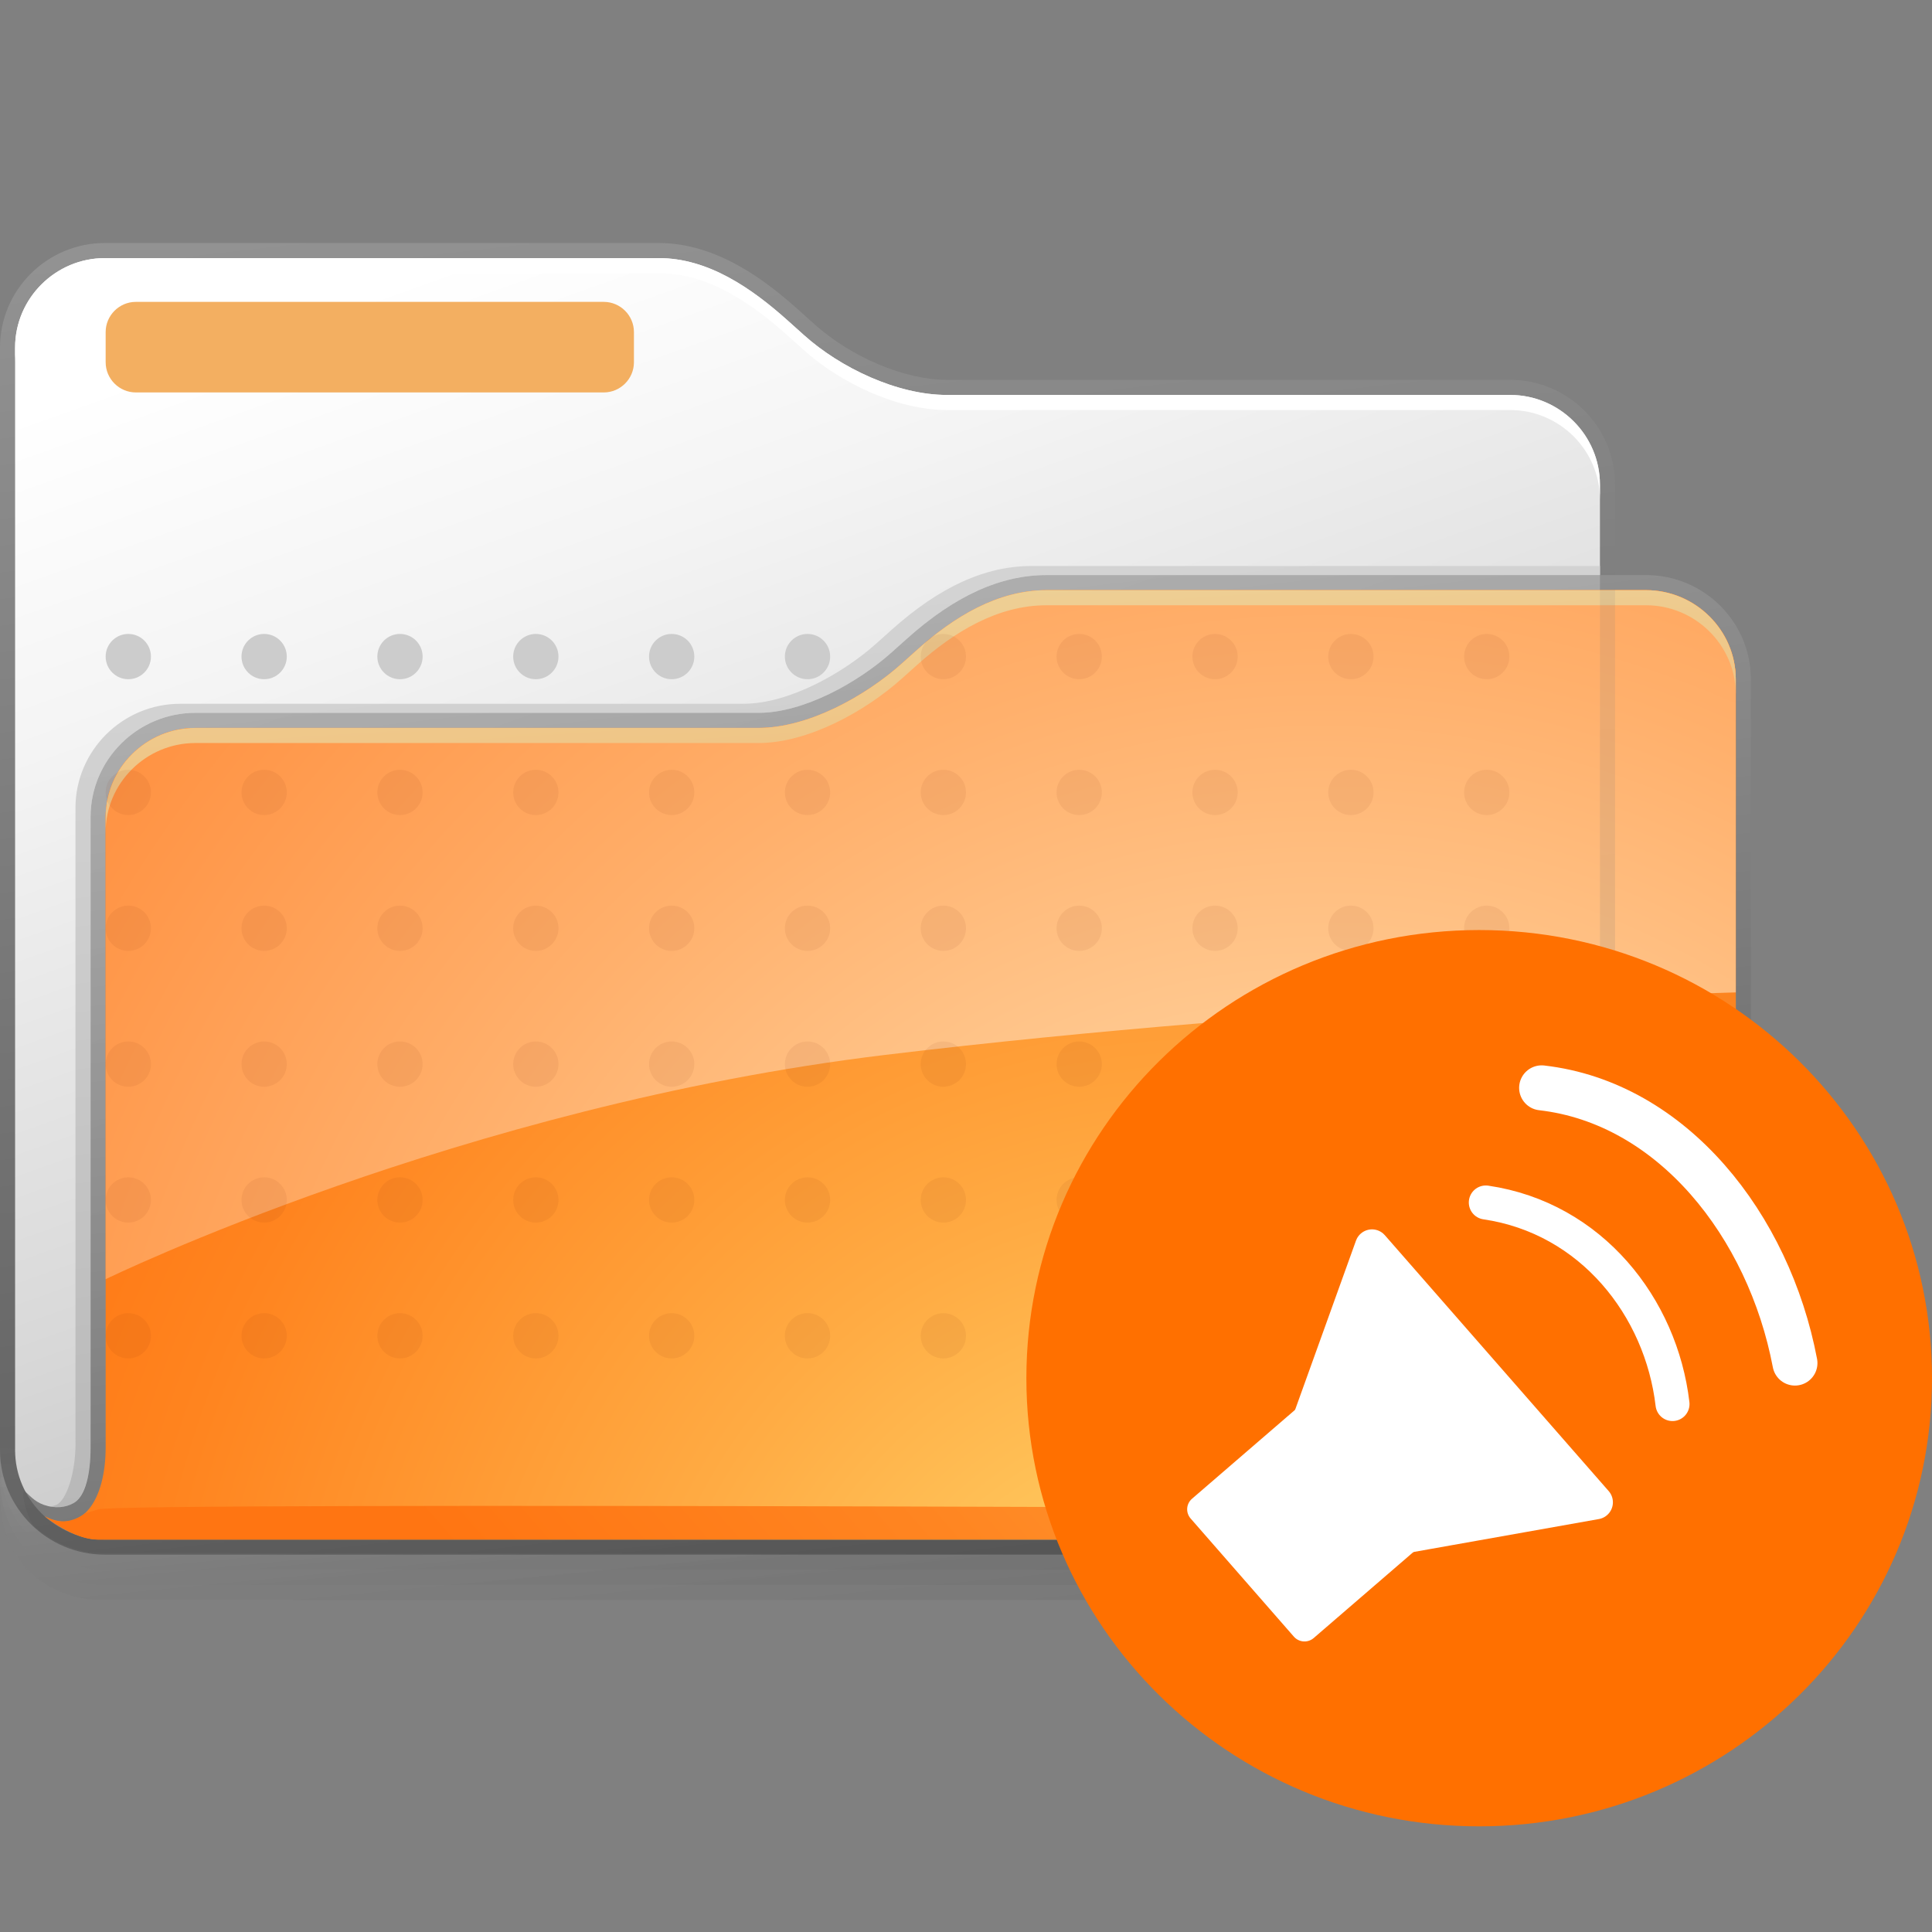 <?xml version="1.0" encoding="UTF-8" standalone="no"?>
<svg
   xmlns:dc="http://purl.org/dc/elements/1.1/"
   xmlns:cc="http://creativecommons.org/ns#"
   xmlns:rdf="http://www.w3.org/1999/02/22-rdf-syntax-ns#"
   xmlns:svg="http://www.w3.org/2000/svg"
   xmlns="http://www.w3.org/2000/svg"
   xmlns:xlink="http://www.w3.org/1999/xlink"
   xmlns:sodipodi="http://sodipodi.sourceforge.net/DTD/sodipodi-0.dtd"
   xmlns:inkscape="http://www.inkscape.org/namespaces/inkscape"
   version="1.1"
   id="Layer_1"
   width="128"
   height="128"
   viewBox="0 0 128 128"
   style="overflow:visible;enable-background:new 0 0 128 128;"
   xml:space="preserve"
   sodipodi:version="0.32"
   inkscape:version="0.46"
   sodipodi:docname="folder-music.svg"
   inkscape:output_extension="org.inkscape.output.svg.inkscape"><rect x="0" y="0" width="128" height="128" fill="#808080" stroke="none"/><defs
   id="defs127"><linearGradient
     inkscape:collect="always"
     xlink:href="#linearGradient9233"
     id="linearGradient17223"
     gradientUnits="userSpaceOnUse"
     gradientTransform="matrix(0.8,0,0,0.8,2.082,-10.352)"
     x1="-10.639"
     y1="7.138"
     x2="-15.286"
     y2="-6.225" /><linearGradient
     id="linearGradient9233"><stop
       id="stop9235"
       offset="0"
       style="stop-color:#eeeeec;stop-opacity:1;" /><stop
       id="stop9237"
       offset="1"
       style="stop-color:#eeeeec;stop-opacity:0;" /></linearGradient><linearGradient
     inkscape:collect="always"
     xlink:href="#linearGradient9233"
     id="linearGradient16072"
     gradientUnits="userSpaceOnUse"
     gradientTransform="translate(0.955,-16.231)"
     x1="-10.639"
     y1="7.138"
     x2="-15.286"
     y2="-6.225" /><inkscape:perspective
     sodipodi:type="inkscape:persp3d"
     inkscape:vp_x="0 : 64 : 1"
     inkscape:vp_y="0 : 1000 : 0"
     inkscape:vp_z="128 : 64 : 1"
     inkscape:persp3d-origin="64 : 42.666667 : 1"
     id="perspective131" /></defs><sodipodi:namedview
   inkscape:window-height="480"
   inkscape:window-width="640"
   inkscape:pageshadow="2"
   inkscape:pageopacity="0.0"
   guidetolerance="10.0"
   gridtolerance="10.0"
   objecttolerance="10.0"
   borderopacity="1.0"
   bordercolor="#666666"
   pagecolor="#ffffff"
   id="base"
   showgrid="false"
   inkscape:zoom="3.859375"
   inkscape:cx="64"
   inkscape:cy="64"
   inkscape:current-layer="Layer_1" />
<linearGradient
   id="XMLID_14_"
   gradientUnits="userSpaceOnUse"
   x1="53.916"
   y1="91.115"
   x2="55.82"
   y2="110.67">
	<stop
   offset="0"
   style="stop-color:#999999"
   id="stop4" />
	<stop
   offset="1"
   style="stop-color:#4D4D4D"
   id="stop6" />
</linearGradient>
<path
   style="opacity:0.2;fill:url(#XMLID_14_);"
   d="M0,96.969C0,101.766,4.52,104,6.5,104h98.342  c3.922-0.238,4.158-3.357,4.158-7.104v0.109C109,93.197,0,96.969,0,96.969z"
   id="path8" />
<linearGradient
   id="XMLID_15_"
   gradientUnits="userSpaceOnUse"
   x1="56.851"
   y1="91.508"
   x2="58.826"
   y2="111.784">
	<stop
   offset="0"
   style="stop-color:#999999"
   id="stop11" />
	<stop
   offset="1"
   style="stop-color:#4D4D4D"
   id="stop13" />
</linearGradient>
<path
   style="opacity:0.2;fill:url(#XMLID_15_);"
   d="M0,97.969C0,102.078,3.266,105,6.5,105h101.553  c3.922-0.238,7.114-0.754,7.114-4.5L115,98.005C115,94.296,0,95.861,0,97.969z"
   id="path15" />
<linearGradient
   id="XMLID_16_"
   gradientUnits="userSpaceOnUse"
   x1="57.941"
   y1="89.601"
   x2="60.232"
   y2="113.126">
	<stop
   offset="0"
   style="stop-color:#999999"
   id="stop18" />
	<stop
   offset="1"
   style="stop-color:#4D4D4D"
   id="stop20" />
</linearGradient>
<path
   style="opacity:0.2;fill:url(#XMLID_16_);"
   d="M110.053,97.824L0,95.969v3C0,104.609,4.52,106,6.5,106h103.167  c1.729-0.104,3.551-0.264,5.05-0.729c1.903-0.591,3.283-1.675,3.283-3.771C118,101.5,116.206,97.824,110.053,97.824z"
   id="path22" />
<linearGradient
   id="XMLID_17_"
   gradientUnits="userSpaceOnUse"
   x1="47.312"
   y1="10.758"
   x2="58.863"
   y2="110.298">
	<stop
   offset="0"
   style="stop-color:#999999"
   id="stop25" />
	<stop
   offset="1"
   style="stop-color:#4D4D4D"
   id="stop27" />
</linearGradient>
<path
   style="opacity:0.75;fill:url(#XMLID_17_);"
   d="M6.946,16.1C3.116,16.1,0,19.209,0,23.031v73.038C0,99.891,3.116,103,6.946,103  h93.108c3.83,0,6.945-3.109,6.945-6.931V32.097c0-3.822-3.115-6.931-6.945-6.931H62.729c-2.793,0-6.33-1.492-8.801-3.713  c0,0-1.035-0.928-1.035-0.928c-2.114-1.899-5.372-4.425-9.246-4.425H6.946z"
   id="path29" />
<linearGradient
   id="XMLID_18_"
   gradientUnits="userSpaceOnUse"
   x1="35.979"
   y1="15.023"
   x2="68.929"
   y2="107.283">
	<stop
   offset="0"
   style="stop-color:#FFFFFF"
   id="stop32" />
	<stop
   offset="0.219"
   style="stop-color:#F4F4F4"
   id="stop34" />
	<stop
   offset="0.601"
   style="stop-color:#D8D8D8"
   id="stop36" />
	<stop
   offset="1"
   style="stop-color:#B3B3B3"
   id="stop38" />
</linearGradient>
<path
   style="fill:url(#XMLID_18_);"
   d="M106,96.069c0,3.263-2.676,5.931-5.945,5.931H6.946C3.676,102,1,99.332,1,96.069V23.031  C1,19.769,3.676,17.1,6.946,17.1h36.701c3.271,0,6.149,1.987,8.578,4.169l1.034,0.928c2.429,2.182,6.2,3.969,9.47,3.969h37.326  c3.27,0,5.945,2.668,5.945,5.931V96.069z"
   id="path40" />
<path
   style="fill:#FFFFFF;"
   d="M100.055,26.167H62.729c-3.27,0-7.041-1.787-9.47-3.969l-1.034-0.928  c-2.428-2.182-5.307-4.169-8.578-4.169H6.946C3.676,17.1,1,19.769,1,23.031v1C1,20.769,3.676,18.1,6.946,18.1h36.701  c3.271,0,6.149,1.987,8.578,4.169l1.034,0.928c2.429,2.182,6.2,3.969,9.47,3.969h37.326c3.27,0,5.945,2.668,5.945,5.931v-1  C106,28.835,103.324,26.167,100.055,26.167z"
   id="path42" />
<linearGradient
   id="XMLID_19_"
   gradientUnits="userSpaceOnUse"
   x1="49.922"
   y1="23.245"
   x2="58.37"
   y2="104.019">
	<stop
   offset="0"
   style="stop-color:#D9D9D9"
   id="stop45" />
	<stop
   offset="0.375"
   style="stop-color:#CECECE"
   id="stop47" />
	<stop
   offset="1"
   style="stop-color:#B3B3B3"
   id="stop49" />
</linearGradient>
<path
   style="fill:url(#XMLID_19_);"
   d="M3.344,99.816c0,0,0.984,0.168,1.615-0.284C5.625,99.054,6,97.695,6,95.896V54.132  c0-3.808,3.117-6.905,6.947-6.905h37.308c2.996,0,6.582-2.007,8.807-3.997l1.033-0.924c3.164-2.831,6.188-4.207,9.247-4.207H106  v-0.6H68.342c-3.059,0-6.083,1.376-9.247,4.207l-1.033,0.924c-2.225,1.989-5.811,3.997-8.807,3.997H11.947  C8.117,46.627,5,49.725,5,53.533v41.763c0.062,2.017-0.495,3.878-1.167,4.351C3.701,99.739,3.344,99.816,3.344,99.816z"
   id="path51" />
<linearGradient
   id="XMLID_20_"
   gradientUnits="userSpaceOnUse"
   x1="54.991"
   y1="39.262"
   x2="63.21"
   y2="110.089">
	<stop
   offset="0"
   style="stop-color:#999999"
   id="stop54" />
	<stop
   offset="1"
   style="stop-color:#4D4D4D"
   id="stop56" />
</linearGradient>
<path
   style="opacity:0.75;fill:url(#XMLID_20_);"
   d="M69.342,38.1c-3.059,0-6.083,1.376-9.247,4.207l-1.033,0.924  c-2.225,1.989-5.811,3.996-8.807,3.996H12.947C9.117,47.227,6,50.325,6,54.132v41.763c0,1.847-0.37,3.165-1.015,3.619  C4.607,99.78,3.94,99.97,3.171,99.78c-0.762-0.188-1.067-0.562-1.563-1.022c-0.241,0.421,0.332,2.104,0.705,2.414  c0.219,0.183,2.062,1.719,4.344,1.719L109.053,103c3.923-0.238,6.947-3.358,6.947-7.104V45.005c0-3.807-3.116-6.905-6.947-6.905  H69.342z"
   id="path58" />
<radialGradient
   id="XMLID_21_"
   cx="79.615"
   cy="116.734"
   r="88.042"
   gradientUnits="userSpaceOnUse">
	<stop
   offset="0"
   style="stop-color:#FFDD70"
   id="stop61" />
	<stop
   offset="0.422"
   style="stop-color:#FFAB43"
   id="stop63" />
	<stop
   offset="0.802"
   style="stop-color:#FF841F"
   id="stop65" />
	<stop
   offset="1"
   style="stop-color:#FF7512"
   id="stop67" />
</radialGradient>
<path
   style="fill:url(#XMLID_21_);"
   d="M7,95.896c0,3.417-1.516,5.839-4.047,4.558c0,0,1.859,1.547,3.547,1.547s102.553,0,102.553,0  c3.271-0.2,5.947-2.857,5.947-6.104V45.005c0-3.248-2.676-5.905-5.947-5.905H69.342c-3.271,0-6.151,1.779-8.58,3.952l-1.033,0.924  c-2.43,2.172-6.202,4.251-9.474,4.251H12.947C9.676,48.227,7,50.884,7,54.132V95.896z"
   id="path69" />
<radialGradient
   id="XMLID_22_"
   cx="126.5"
   cy="130.198"
   r="82.374"
   gradientUnits="userSpaceOnUse">
	<stop
   offset="0"
   style="stop-color:#F2D26A"
   id="stop72" />
	<stop
   offset="0.262"
   style="stop-color:#F6B650"
   id="stop74" />
	<stop
   offset="0.754"
   style="stop-color:#FC8723"
   id="stop76" />
	<stop
   offset="1"
   style="stop-color:#FF7512"
   id="stop78" />
</radialGradient>
<path
   style="fill:url(#XMLID_22_);"
   d="M109.053,39.1H106V102c2.578,0,3.053,0,3.053,0c3.271-0.2,5.947-2.857,5.947-6.104V45.005  C115,41.757,112.324,39.1,109.053,39.1z"
   id="path80" />
<linearGradient
   id="XMLID_23_"
   gradientUnits="userSpaceOnUse"
   x1="132.506"
   y1="35.301"
   x2="40.76"
   y2="115.453">
	<stop
   offset="0"
   style="stop-color:#FFDD70"
   id="stop83" />
	<stop
   offset="0.383"
   style="stop-color:#FFB047"
   id="stop85" />
	<stop
   offset="0.791"
   style="stop-color:#FF8521"
   id="stop87" />
	<stop
   offset="1"
   style="stop-color:#FF7512"
   id="stop89" />
</linearGradient>
<path
   style="fill:url(#XMLID_23_);"
   d="M109.053,100c0,0-100.947-0.52-102.553,0c-0.324,0.104-0.608,0.189-0.866,0.26  c-0.623,0.479-1.739,0.85-2.638,0.19C3.479,100.83,5.083,102,6.5,102c1.688,0,102.553,0,102.553,0  c3.271-0.2,5.947-2.857,5.947-6.104v-1C115,98.143,112.324,99.8,109.053,100z"
   id="path91" />
<radialGradient
   id="XMLID_24_"
   cx="87.547"
   cy="108.134"
   r="112.454"
   gradientUnits="userSpaceOnUse">
	<stop
   offset="0"
   style="stop-color:#FFF3CC"
   id="stop94" />
	<stop
   offset="0.191"
   style="stop-color:#FFDBAA"
   id="stop96" />
	<stop
   offset="0.574"
   style="stop-color:#FFB06C"
   id="stop98" />
	<stop
   offset="0.854"
   style="stop-color:#FF9445"
   id="stop100" />
	<stop
   offset="1"
   style="stop-color:#FF8A36"
   id="stop102" />
</radialGradient>
<path
   style="fill:url(#XMLID_24_);"
   d="M58.636,69.891C86.75,66.5,115,65.75,115,65.75V45.005c0-3.248-2.676-5.905-5.947-5.905  H69.342c-3.271,0-6.151,1.779-8.58,3.952l-1.033,0.924c-2.43,2.172-6.202,4.251-9.474,4.251H12.947C9.676,48.227,7,50.884,7,54.132  V84.75C7,84.75,30.521,73.281,58.636,69.891z"
   id="path104" />
<linearGradient
   id="XMLID_25_"
   gradientUnits="userSpaceOnUse"
   x1="59.637"
   y1="28.64"
   x2="65.511"
   y2="120.586">
	<stop
   offset="0"
   style="stop-color:#EBDBA6"
   id="stop107" />
	<stop
   offset="1"
   style="stop-color:#FF7512"
   id="stop109" />
</linearGradient>
<path
   style="fill:url(#XMLID_25_);"
   d="M109.053,39.1H69.342c-3.271,0-6.151,1.779-8.58,3.952l-1.033,0.924  c-2.43,2.172-6.202,4.251-9.474,4.251H12.947C9.676,48.227,7,50.884,7,54.132v1c0-3.248,2.676-5.905,5.947-5.905h37.308  c3.271,0,7.044-2.079,9.474-4.251l1.033-0.924c2.429-2.173,5.309-3.952,8.58-3.952h39.711c3.271,0,5.947,2.657,5.947,5.905v-1  C115,41.757,112.324,39.1,109.053,39.1z"
   id="path111" />
<linearGradient
   id="XMLID_26_"
   gradientUnits="userSpaceOnUse"
   x1="103.954"
   y1="11.405"
   x2="108.03"
   y2="106.01">
	<stop
   offset="0"
   style="stop-color:#999999"
   id="stop114" />
	<stop
   offset="1"
   style="stop-color:#4D4D4D"
   id="stop116" />
</linearGradient>
<rect
   x="106"
   y="39"
   style="opacity:0.15;fill:url(#XMLID_26_);"
   width="1"
   height="63"
   id="rect118" />
<path
   style="fill:#F3AF61;"
   d="M42,24c0,1.1-0.9,2-2,2H9c-1.1,0-2-0.9-2-2v-2c0-1.1,0.9-2,2-2h31c1.1,0,2,0.9,2,2V24z"
   id="path120" />
<path
   style="fill:#CCCCCC;"
   d="M8.5,42C7.672,42,7,42.672,7,43.5S7.672,45,8.5,45s1.5-0.672,1.5-1.5S9.328,42,8.5,42z M17.5,42  c-0.828,0-1.5,0.672-1.5,1.5s0.672,1.5,1.5,1.5s1.5-0.672,1.5-1.5S18.328,42,17.5,42z M26.5,42c-0.828,0-1.5,0.672-1.5,1.5  s0.672,1.5,1.5,1.5s1.5-0.672,1.5-1.5S27.328,42,26.5,42z M35.5,42c-0.828,0-1.5,0.672-1.5,1.5s0.672,1.5,1.5,1.5s1.5-0.672,1.5-1.5  S36.328,42,35.5,42z M44.5,42c-0.828,0-1.5,0.672-1.5,1.5s0.672,1.5,1.5,1.5s1.5-0.672,1.5-1.5S45.328,42,44.5,42z M53.5,42  c-0.828,0-1.5,0.672-1.5,1.5s0.672,1.5,1.5,1.5s1.5-0.672,1.5-1.5S54.328,42,53.5,42z"
   id="path122" />
<path
   style="opacity:0.07;fill:#802600;"
   d="M8.5,51C7.672,51,7,51.672,7,52.5S7.672,54,8.5,54s1.5-0.672,1.5-1.5S9.328,51,8.5,51z   M17.5,51c-0.828,0-1.5,0.672-1.5,1.5s0.672,1.5,1.5,1.5s1.5-0.672,1.5-1.5S18.328,51,17.5,51z M26.5,51c-0.828,0-1.5,0.672-1.5,1.5  s0.672,1.5,1.5,1.5s1.5-0.672,1.5-1.5S27.328,51,26.5,51z M35.5,51c-0.828,0-1.5,0.672-1.5,1.5s0.672,1.5,1.5,1.5s1.5-0.672,1.5-1.5  S36.328,51,35.5,51z M44.5,51c-0.828,0-1.5,0.672-1.5,1.5s0.672,1.5,1.5,1.5s1.5-0.672,1.5-1.5S45.328,51,44.5,51z M53.5,51  c-0.828,0-1.5,0.672-1.5,1.5s0.672,1.5,1.5,1.5s1.5-0.672,1.5-1.5S54.328,51,53.5,51z M62.5,51c-0.828,0-1.5,0.672-1.5,1.5  s0.672,1.5,1.5,1.5s1.5-0.672,1.5-1.5S63.328,51,62.5,51z M71.5,51c-0.828,0-1.5,0.672-1.5,1.5s0.672,1.5,1.5,1.5s1.5-0.672,1.5-1.5  S72.328,51,71.5,51z M80.5,51c-0.828,0-1.5,0.672-1.5,1.5s0.672,1.5,1.5,1.5s1.5-0.672,1.5-1.5S81.328,51,80.5,51z M89.5,51  c-0.828,0-1.5,0.672-1.5,1.5s0.672,1.5,1.5,1.5s1.5-0.672,1.5-1.5S90.328,51,89.5,51z M98.5,51c-0.828,0-1.5,0.672-1.5,1.5  s0.672,1.5,1.5,1.5s1.5-0.672,1.5-1.5S99.328,51,98.5,51z M62.5,42c-0.828,0-1.5,0.672-1.5,1.5s0.672,1.5,1.5,1.5s1.5-0.672,1.5-1.5  S63.328,42,62.5,42z M71.5,42c-0.828,0-1.5,0.672-1.5,1.5s0.672,1.5,1.5,1.5s1.5-0.672,1.5-1.5S72.328,42,71.5,42z M80.5,42  c-0.828,0-1.5,0.672-1.5,1.5s0.672,1.5,1.5,1.5s1.5-0.672,1.5-1.5S81.328,42,80.5,42z M89.5,42c-0.828,0-1.5,0.672-1.5,1.5  s0.672,1.5,1.5,1.5s1.5-0.672,1.5-1.5S90.328,42,89.5,42z M98.5,45c0.828,0,1.5-0.672,1.5-1.5S99.328,42,98.5,42S97,42.672,97,43.5  S97.672,45,98.5,45z M8.5,60C7.672,60,7,60.672,7,61.5S7.672,63,8.5,63s1.5-0.672,1.5-1.5S9.328,60,8.5,60z M17.5,60  c-0.828,0-1.5,0.672-1.5,1.5s0.672,1.5,1.5,1.5s1.5-0.672,1.5-1.5S18.328,60,17.5,60z M26.5,60c-0.828,0-1.5,0.672-1.5,1.5  s0.672,1.5,1.5,1.5s1.5-0.672,1.5-1.5S27.328,60,26.5,60z M35.5,60c-0.828,0-1.5,0.672-1.5,1.5s0.672,1.5,1.5,1.5s1.5-0.672,1.5-1.5  S36.328,60,35.5,60z M44.5,60c-0.828,0-1.5,0.672-1.5,1.5s0.672,1.5,1.5,1.5s1.5-0.672,1.5-1.5S45.328,60,44.5,60z M53.5,60  c-0.828,0-1.5,0.672-1.5,1.5s0.672,1.5,1.5,1.5s1.5-0.672,1.5-1.5S54.328,60,53.5,60z M62.5,60c-0.828,0-1.5,0.672-1.5,1.5  s0.672,1.5,1.5,1.5s1.5-0.672,1.5-1.5S63.328,60,62.5,60z M71.5,60c-0.828,0-1.5,0.672-1.5,1.5s0.672,1.5,1.5,1.5s1.5-0.672,1.5-1.5  S72.328,60,71.5,60z M80.5,60c-0.828,0-1.5,0.672-1.5,1.5s0.672,1.5,1.5,1.5s1.5-0.672,1.5-1.5S81.328,60,80.5,60z M89.5,60  c-0.828,0-1.5,0.672-1.5,1.5s0.672,1.5,1.5,1.5s1.5-0.672,1.5-1.5S90.328,60,89.5,60z M98.5,60c-0.828,0-1.5,0.672-1.5,1.5  s0.672,1.5,1.5,1.5s1.5-0.672,1.5-1.5S99.328,60,98.5,60z M8.5,69C7.672,69,7,69.672,7,70.5S7.672,72,8.5,72s1.5-0.672,1.5-1.5  S9.328,69,8.5,69z M17.5,69c-0.828,0-1.5,0.672-1.5,1.5s0.672,1.5,1.5,1.5s1.5-0.672,1.5-1.5S18.328,69,17.5,69z M26.5,69  c-0.828,0-1.5,0.672-1.5,1.5s0.672,1.5,1.5,1.5s1.5-0.672,1.5-1.5S27.328,69,26.5,69z M35.5,69c-0.828,0-1.5,0.672-1.5,1.5  s0.672,1.5,1.5,1.5s1.5-0.672,1.5-1.5S36.328,69,35.5,69z M44.5,69c-0.828,0-1.5,0.672-1.5,1.5s0.672,1.5,1.5,1.5s1.5-0.672,1.5-1.5  S45.328,69,44.5,69z M53.5,69c-0.828,0-1.5,0.672-1.5,1.5s0.672,1.5,1.5,1.5s1.5-0.672,1.5-1.5S54.328,69,53.5,69z M62.5,69  c-0.828,0-1.5,0.672-1.5,1.5s0.672,1.5,1.5,1.5s1.5-0.672,1.5-1.5S63.328,69,62.5,69z M71.5,69c-0.828,0-1.5,0.672-1.5,1.5  s0.672,1.5,1.5,1.5s1.5-0.672,1.5-1.5S72.328,69,71.5,69z M80.5,69c-0.828,0-1.5,0.672-1.5,1.5s0.672,1.5,1.5,1.5s1.5-0.672,1.5-1.5  S81.328,69,80.5,69z M89.5,69c-0.828,0-1.5,0.672-1.5,1.5s0.672,1.5,1.5,1.5s1.5-0.672,1.5-1.5S90.328,69,89.5,69z M98.5,69  c-0.828,0-1.5,0.672-1.5,1.5s0.672,1.5,1.5,1.5s1.5-0.672,1.5-1.5S99.328,69,98.5,69z M8.5,78C7.672,78,7,78.672,7,79.5  S7.672,81,8.5,81s1.5-0.672,1.5-1.5S9.328,78,8.5,78z M17.5,78c-0.828,0-1.5,0.672-1.5,1.5s0.672,1.5,1.5,1.5s1.5-0.672,1.5-1.5  S18.328,78,17.5,78z M26.5,78c-0.828,0-1.5,0.672-1.5,1.5s0.672,1.5,1.5,1.5s1.5-0.672,1.5-1.5S27.328,78,26.5,78z M35.5,78  c-0.828,0-1.5,0.672-1.5,1.5s0.672,1.5,1.5,1.5s1.5-0.672,1.5-1.5S36.328,78,35.5,78z M44.5,78c-0.828,0-1.5,0.672-1.5,1.5  s0.672,1.5,1.5,1.5s1.5-0.672,1.5-1.5S45.328,78,44.5,78z M53.5,78c-0.828,0-1.5,0.672-1.5,1.5s0.672,1.5,1.5,1.5s1.5-0.672,1.5-1.5  S54.328,78,53.5,78z M62.5,78c-0.828,0-1.5,0.672-1.5,1.5s0.672,1.5,1.5,1.5s1.5-0.672,1.5-1.5S63.328,78,62.5,78z M71.5,78  c-0.828,0-1.5,0.672-1.5,1.5s0.672,1.5,1.5,1.5s1.5-0.672,1.5-1.5S72.328,78,71.5,78z M80.5,78c-0.828,0-1.5,0.672-1.5,1.5  s0.672,1.5,1.5,1.5s1.5-0.672,1.5-1.5S81.328,78,80.5,78z M89.5,78c-0.828,0-1.5,0.672-1.5,1.5s0.672,1.5,1.5,1.5s1.5-0.672,1.5-1.5  S90.328,78,89.5,78z M98.5,78c-0.828,0-1.5,0.672-1.5,1.5s0.672,1.5,1.5,1.5s1.5-0.672,1.5-1.5S99.328,78,98.5,78z M8.5,87  C7.672,87,7,87.672,7,88.5S7.672,90,8.5,90s1.5-0.672,1.5-1.5S9.328,87,8.5,87z M17.5,87c-0.828,0-1.5,0.672-1.5,1.5  s0.672,1.5,1.5,1.5s1.5-0.672,1.5-1.5S18.328,87,17.5,87z M26.5,87c-0.828,0-1.5,0.672-1.5,1.5s0.672,1.5,1.5,1.5s1.5-0.672,1.5-1.5  S27.328,87,26.5,87z M35.5,87c-0.828,0-1.5,0.672-1.5,1.5s0.672,1.5,1.5,1.5s1.5-0.672,1.5-1.5S36.328,87,35.5,87z M44.5,87  c-0.828,0-1.5,0.672-1.5,1.5s0.672,1.5,1.5,1.5s1.5-0.672,1.5-1.5S45.328,87,44.5,87z M53.5,87c-0.828,0-1.5,0.672-1.5,1.5  s0.672,1.5,1.5,1.5s1.5-0.672,1.5-1.5S54.328,87,53.5,87z M62.5,87c-0.828,0-1.5,0.672-1.5,1.5s0.672,1.5,1.5,1.5s1.5-0.672,1.5-1.5  S63.328,87,62.5,87z M71.5,87c-0.828,0-1.5,0.672-1.5,1.5s0.672,1.5,1.5,1.5s1.5-0.672,1.5-1.5S72.328,87,71.5,87z M80.5,87  c-0.828,0-1.5,0.672-1.5,1.5s0.672,1.5,1.5,1.5s1.5-0.672,1.5-1.5S81.328,87,80.5,87z M89.5,87c-0.828,0-1.5,0.672-1.5,1.5  s0.672,1.5,1.5,1.5s1.5-0.672,1.5-1.5S90.328,87,89.5,87z M98.5,87c-0.828,0-1.5,0.672-1.5,1.5s0.672,1.5,1.5,1.5s1.5-0.672,1.5-1.5  S99.328,87,98.5,87z"
   id="path124" />
<g
   id="g2978"><path
     d="M 128,91.309 C 128,107.707 114.569,121 98,121 C 81.431,121 68,107.707 68,91.309 C 68,74.911 81.431,61.618 98,61.618 C 114.569,61.618 128,74.911 128,91.309 L 128,91.309 z"
     style="fill:#ff7000;fill-opacity:1;fill-rule:evenodd;stroke:none;stroke-width:1px;stroke-linecap:butt;stroke-linejoin:miter;stroke-opacity:1"
     id="path14961" /><rect
     width="9.335"
     height="10.397"
     x="-5.873"
     y="127.704"
     transform="matrix(0.757,-0.653,0.658,0.753,0,0)"
     style="fill:#ffffff;fill-opacity:1;stroke:#ffffff;stroke-width:1.857;stroke-linecap:round;stroke-linejoin:round;stroke-miterlimit:4;stroke-dasharray:none;stroke-opacity:1"
     id="rect18954" /><path
     d="M 105.731,99.531 L 94.55,101.518 L 83.368,103.505 L 87.133,93.041 L 90.899,82.577 L 98.315,91.054 L 105.731,99.531 z"
     style="fill:#ffffff;fill-opacity:1;stroke:#ffffff;stroke-width:2.256;stroke-linecap:round;stroke-linejoin:round;stroke-miterlimit:4;stroke-dasharray:none;stroke-opacity:1"
     id="path18956" /><path
     d="M 98.439,79.668 C 105.434,80.694 110.06,86.615 110.808,93.022"
     style="fill:none;fill-rule:evenodd;stroke:#ffffff;stroke-width:2.253px;stroke-linecap:round;stroke-linejoin:miter;stroke-opacity:1"
     id="path18962" /><path
     d="M 102.137,72.073 C 110.802,73.068 117.196,81.21 118.92,90.307"
     style="fill:none;fill-rule:evenodd;stroke:#ffffff;stroke-width:2.981px;stroke-linecap:round;stroke-linejoin:miter;stroke-opacity:1"
     id="path19849" /></g></svg>
